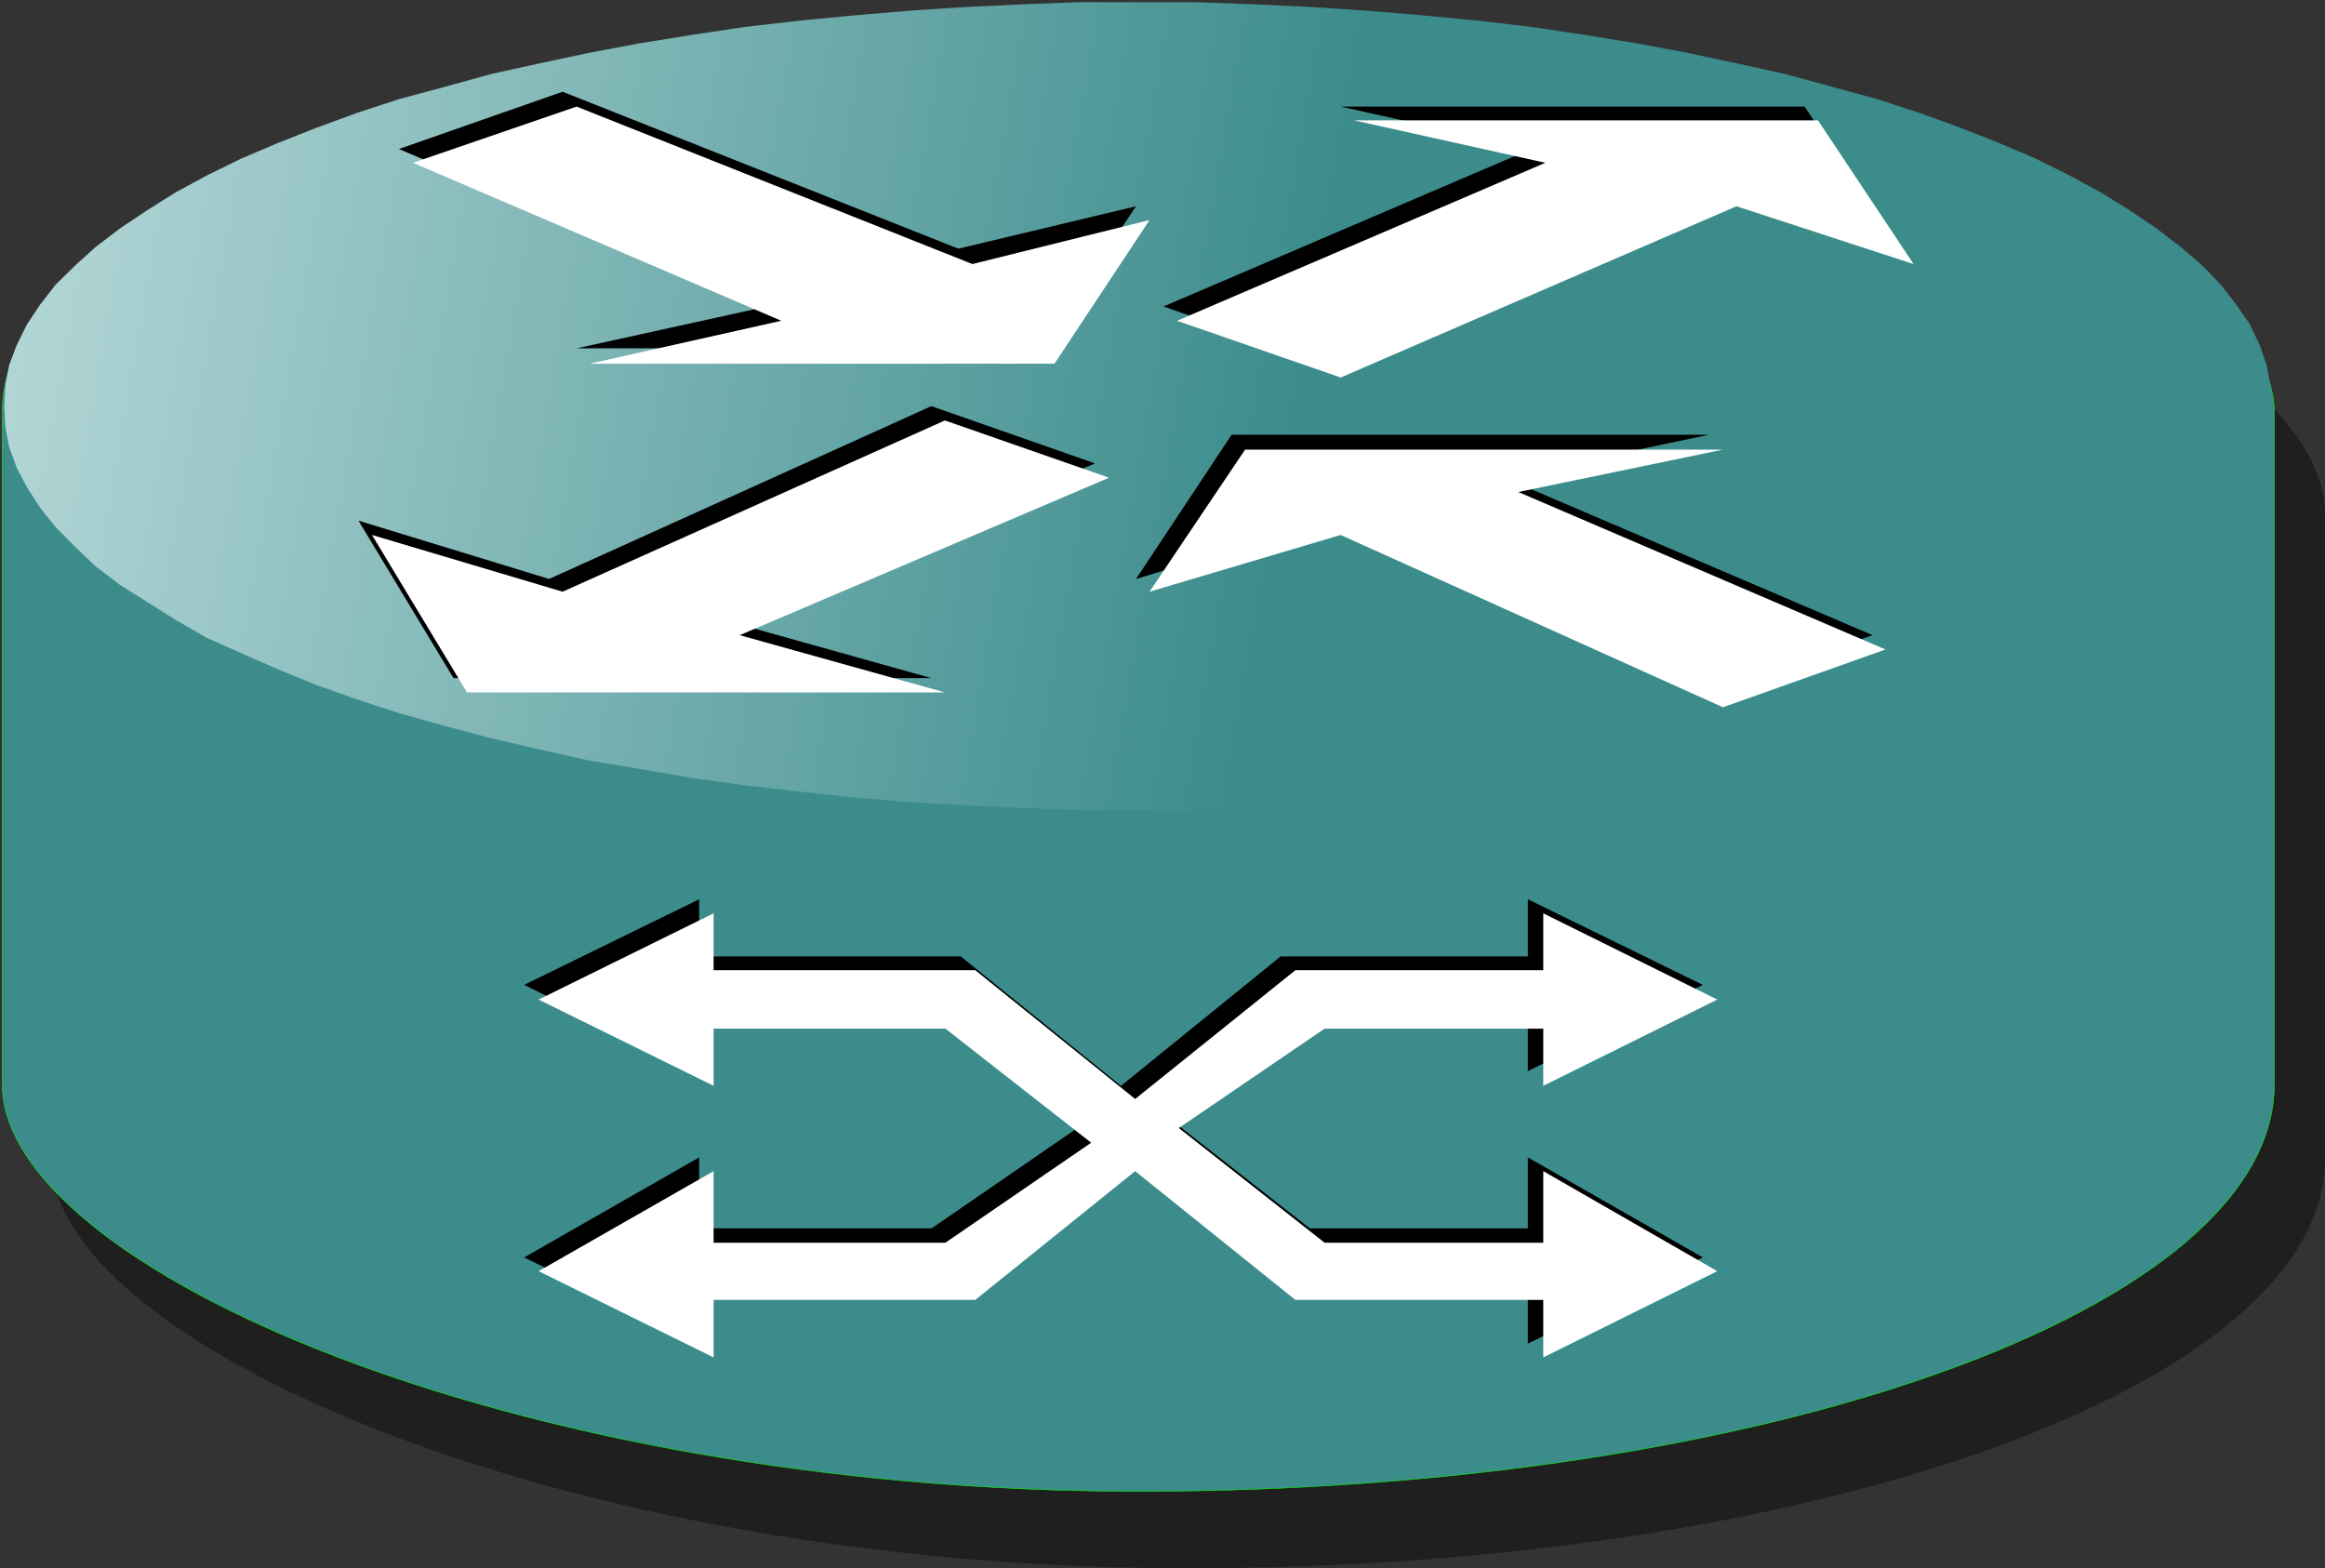 <svg xmlns="http://www.w3.org/2000/svg" xmlns:cc="http://web.resource.org/cc/" xmlns:svg="http://www.w3.org/2000/svg" xmlns:xlink="http://www.w3.org/1999/xlink" id="svg1998" width="66" height="44.516" version="1.0"><rect width="100%" height="100%" fill="#333333" stroke="none"/><defs id="defs2001"><linearGradient id="linearGradient9312"><stop style="stop-color:#3c8c8c;stop-opacity:1" id="stop9314" offset="0"/><stop style="stop-color:#ebf9f9;stop-opacity:1" id="stop9316" offset="1"/></linearGradient><marker id="Arrow2Lstart" orient="auto" refX="0" refY="0" style="overflow:visible"><path id="path11918" d="M 8.719,4.034 L -2.207,0.016 L 8.719,-4.002 C 6.973,-1.63 6.983,1.616 8.719,4.034 z" transform="matrix(1.1,0,0,1.1,1.1,0)" style="font-size:12px;fill-rule:evenodd;stroke-width:.625;stroke-linejoin:round"/></marker><marker id="Arrow1Send" orient="auto" refX="0" refY="0" style="overflow:visible"><path id="path11921" d="M 0,0 L 5,-5 L -12.5,0 L 5,5 L 0,0 z" transform="matrix(-0.2,0,0,-0.2,-1.2,0)" style="fill-rule:evenodd;stroke:#000;stroke-width:1pt;marker-start:none"/></marker><marker id="Arrow1Lstart" orient="auto" refX="0" refY="0" style="overflow:visible"><path id="path11936" d="M 0,0 L 5,-5 L -12.5,0 L 5,5 L 0,0 z" transform="matrix(0.8,0,0,0.8,10,0)" style="fill-rule:evenodd;stroke:#000;stroke-width:1pt;marker-start:none"/></marker><linearGradient id="linearGradient9318" x1="-1.093" x2="-4.583" y1=".631" y2=".07" gradientTransform="matrix(0.995,0,0,0.936,-4.6935468e-3,1.810452e-2)" gradientUnits="userSpaceOnUse" xlink:href="#linearGradient9312"/></defs><rect style="opacity:1;fill:#000;fill-opacity:.392;fill-rule:evenodd;stroke:none;stroke-width:.2;stroke-linecap:square;stroke-linejoin:miter;stroke-miterlimit:4;stroke-dasharray:none;stroke-opacity:1" id="rect4558" width="64.553" height="41.539" x="1.448" y="2.977" rx="32.213" ry="11.632"/><rect style="opacity:1;fill:#3c8c8c;fill-opacity:1;fill-rule:evenodd;stroke:#0f0;stroke-width:.015;stroke-linecap:square;stroke-linejoin:miter;stroke-miterlimit:4;stroke-dasharray:none;stroke-opacity:1" id="rect9971" width="64.499" height="42.154" x=".063" y=".181" rx="32.25" ry="11.557"/><g id="g4844" transform="matrix(15.328,0,0,15.05,53.539,3.146)"><path id="path4815" d="M 0.716,0.558 L 0.712,0.519 L 0.705,0.48 L 0.692,0.442 L 0.674,0.403 L 0.649,0.366 L 0.62,0.328 L 0.586,0.292 L 0.546,0.257 L 0.501,0.222 L 0.452,0.188 L 0.398,0.154 L 0.34,0.122 L 0.277,0.09 L 0.21,0.061 L 0.138,0.032 L 0.062,0.004 L -0.016,-0.022 L -0.099,-0.045 L -0.185,-0.069 L -0.274,-0.089 L -0.366,-0.109 L -0.46,-0.127 L -0.557,-0.143 L -0.655,-0.158 L -0.755,-0.17 L -0.858,-0.18 L -0.962,-0.189 L -1.067,-0.196 L -1.172,-0.201 L -1.279,-0.205 L -1.384,-0.205 L -1.384,-0.205 L -1.491,-0.205 L -1.597,-0.201 L -1.702,-0.196 L -1.807,-0.189 L -1.911,-0.18 L -2.013,-0.17 L -2.115,-0.158 L -2.213,-0.143 L -2.31,-0.127 L -2.404,-0.109 L -2.496,-0.089 L -2.585,-0.069 L -2.67,-0.045 L -2.754,-0.022 L -2.832,0.004 L -2.907,0.032 L -2.979,0.061 L -3.046,0.09 L -3.11,0.122 L -3.168,0.154 L -3.221,0.188 L -3.271,0.222 L -3.316,0.257 L -3.354,0.292 L -3.39,0.328 L -3.419,0.366 L -3.443,0.403 L -3.462,0.442 L -3.476,0.48 L -3.483,0.519 L -3.485,0.558 L -3.485,0.558 L -3.483,0.597 L -3.476,0.634 L -3.462,0.673 L -3.443,0.71 L -3.419,0.748 L -3.39,0.785 L -3.354,0.822 L -3.316,0.859 L -3.271,0.894 L -3.221,0.926 L -3.168,0.96 L -3.11,0.994 L -3.046,1.023 L -2.979,1.053 L -2.907,1.083 L -2.832,1.11 L -2.754,1.136 L -2.67,1.16 L -2.585,1.183 L -2.496,1.204 L -2.404,1.225 L -2.31,1.241 L -2.213,1.258 L -2.115,1.272 L -2.013,1.284 L -1.911,1.295 L -1.807,1.304 L -1.702,1.31 L -1.597,1.315 L -1.491,1.319 L -1.384,1.319 L -1.384,1.319 L -1.279,1.319 L -1.172,1.315 L -1.067,1.31 L -0.962,1.304 L -0.858,1.295 L -0.755,1.284 L -0.655,1.272 L -0.557,1.258 L -0.46,1.241 L -0.366,1.225 L -0.274,1.204 L -0.185,1.183 L -0.099,1.16 L -0.016,1.136 L 0.062,1.11 L 0.138,1.083 L 0.21,1.053 L 0.277,1.023 L 0.34,0.994 L 0.398,0.96 L 0.452,0.926 L 0.501,0.894 L 0.546,0.859 L 0.586,0.822 L 0.62,0.785 L 0.649,0.748 L 0.674,0.71 L 0.692,0.673 L 0.705,0.634 L 0.712,0.597 L 0.716,0.558" style="fill:url(#linearGradient9318);fill-opacity:1;stroke:none;stroke-width:.001;stroke-miterlimit:4;stroke-dasharray:none;stroke-opacity:1"/><path id="path4819" d="M -1.338,0.369 L -1.036,0.477 L -0.302,0.153 L 0.027,0.26 L -0.151,-0.008 L -1.01,-0.008 L -0.657,0.072 L -1.338,0.369" style="fill:#000;stroke:none;stroke-width:.001"/><path id="path4821" d="M -1.465,0.665 L -1.768,0.557 L -2.476,0.883 L -2.829,0.773 L -2.653,1.07 L -1.768,1.07 L -2.147,0.962 L -1.465,0.665" style="fill:#000;stroke:none;stroke-width:.001"/><path id="path4823" d="M -2.754,0.072 L -2.451,-0.036 L -1.718,0.26 L -1.389,0.18 L -1.565,0.448 L -2.425,0.448 L -2.072,0.369 L -2.754,0.072" style="fill:#000;stroke:none;stroke-width:.001"/><path id="path4825" d="M -0.025,0.989 L -0.328,1.097 L -1.036,0.773 L -1.389,0.883 L -1.212,0.611 L -0.328,0.611 L -0.707,0.692 L -0.025,0.989" style="fill:#000;stroke:none;stroke-width:.001"/><path id="path4827" d="M -1.313,0.396 L -1.01,0.503 L -0.277,0.18 L 0.051,0.289 L -0.126,0.018 L -0.985,0.018 L -0.631,0.098 L -1.313,0.396" style="fill:#fff;stroke:none;stroke-width:.001"/><path id="path4829" d="M -1.439,0.692 L -1.743,0.584 L -2.451,0.907 L -2.804,0.8 L -2.628,1.097 L -1.743,1.097 L -2.123,0.989 L -1.439,0.692" style="fill:#fff;stroke:none;stroke-width:.001"/><path id="path4831" d="M -2.728,0.098 L -2.425,-0.008 L -1.692,0.289 L -1.364,0.206 L -1.54,0.477 L -2.401,0.477 L -2.046,0.396 L -2.728,0.098" style="fill:#fff;stroke:none;stroke-width:.001"/><path id="path4833" d="M -0.001,1.016 L -0.302,1.125 L -1.01,0.8 L -1.364,0.907 L -1.187,0.639 L -0.302,0.639 L -0.681,0.719 L -0.001,1.016" style="fill:#fff;stroke:none;stroke-width:.001"/></g><g id="g2040" transform="matrix(9.32,0,0,8.682,-4.674,-30.255)"><path id="path2031" d="M 2.631,6.612 L 3.428,6.612 L 3.916,7.035 L 4.402,6.612 L 5.155,6.612 L 5.155,6.425 L 5.688,6.705 L 5.155,6.987 L 5.155,6.8 L 4.491,6.8 L 4.047,7.128 L 4.491,7.501 L 5.155,7.501 L 5.155,7.269 L 5.688,7.596 L 5.155,7.878 L 5.155,7.689 L 4.402,7.689 L 3.916,7.269 L 3.428,7.689 L 2.631,7.689 L 2.631,7.878 L 2.098,7.596 L 2.631,7.269 L 2.631,7.501 L 3.339,7.501 L 3.783,7.173 L 3.339,6.8 L 2.631,6.8 L 2.631,6.987 L 2.098,6.705 L 2.631,6.425 L 2.631,6.612" style="fill:#000;stroke:none;stroke-width:.001"/><path id="path2033" d="M 2.675,6.657 L 3.472,6.657 L 3.959,7.078 L 4.447,6.657 L 5.202,6.657 L 5.202,6.471 L 5.732,6.753 L 5.202,7.035 L 5.202,6.848 L 4.536,6.848 L 4.092,7.173 L 4.536,7.548 L 5.202,7.548 L 5.202,7.314 L 5.732,7.641 L 5.202,7.923 L 5.202,7.735 L 4.447,7.735 L 3.959,7.314 L 3.472,7.735 L 2.675,7.735 L 2.675,7.923 L 2.142,7.641 L 2.675,7.314 L 2.675,7.548 L 3.381,7.548 L 3.825,7.221 L 3.381,6.848 L 2.675,6.848 L 2.675,7.035 L 2.142,6.753 L 2.675,6.471 L 2.675,6.657" style="fill:#fff;stroke:none;stroke-width:.001"/></g></svg>